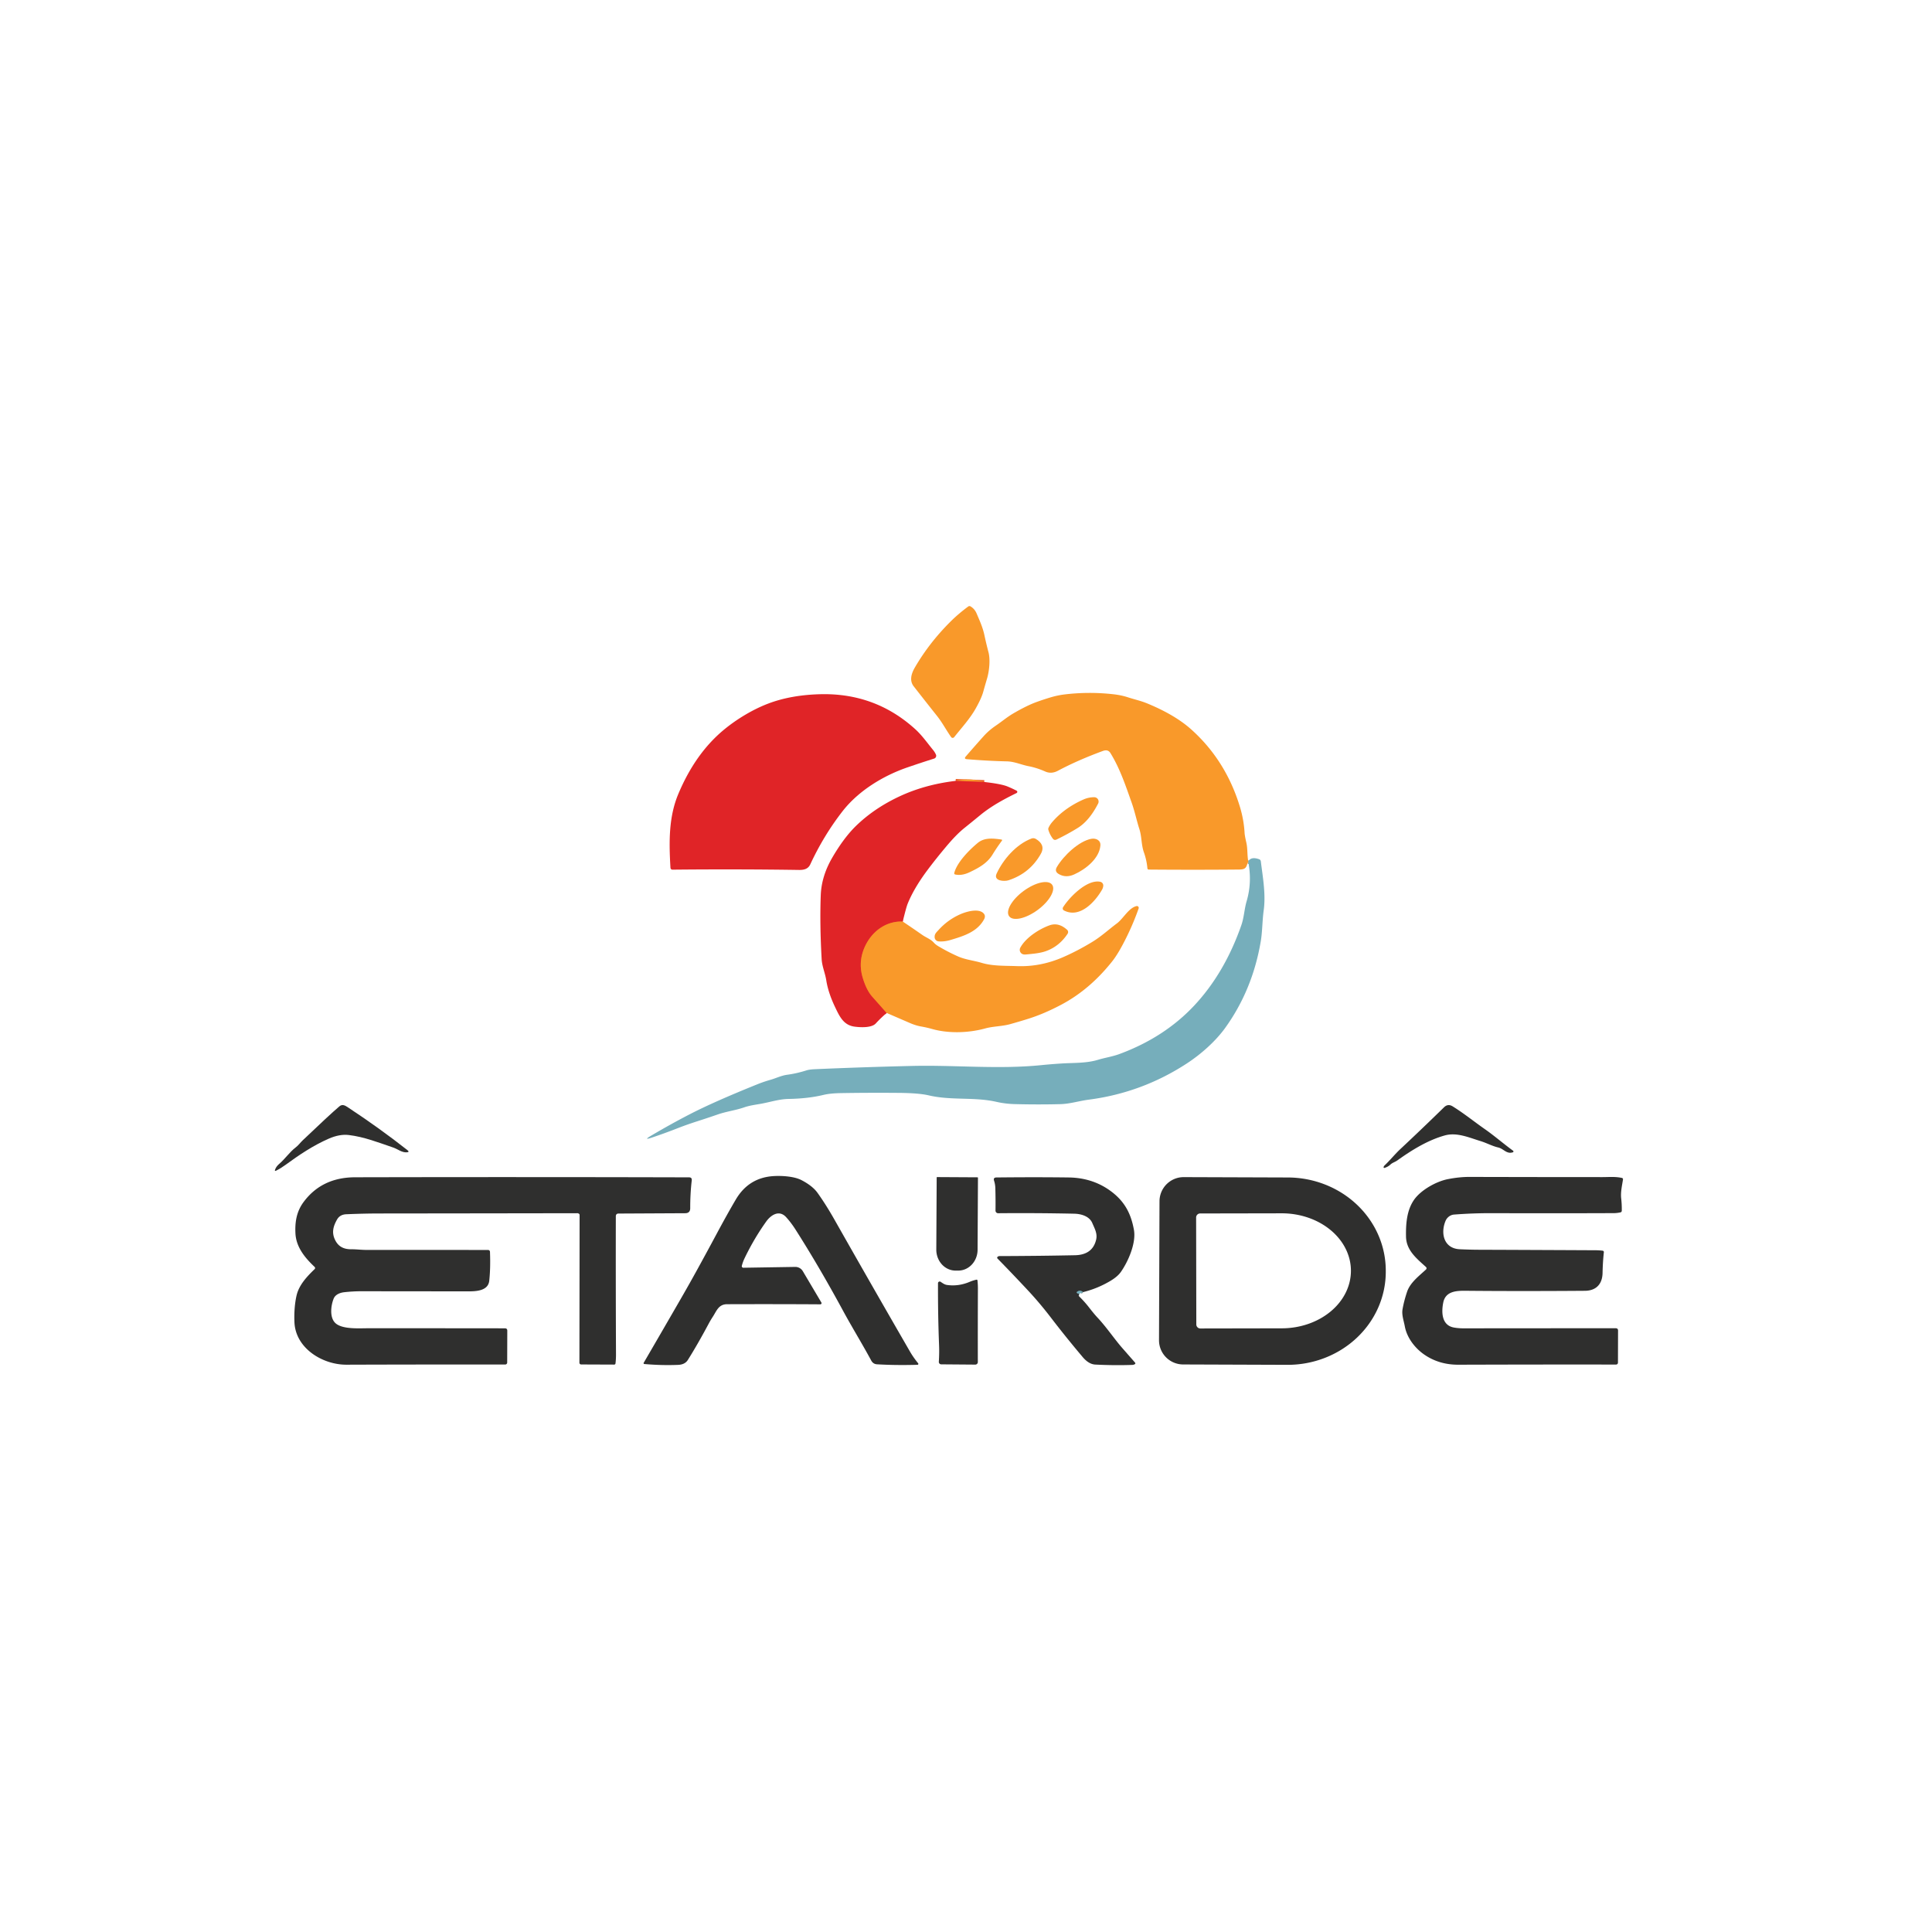 <?xml version="1.0" encoding="UTF-8" standalone="no"?>
<!DOCTYPE svg PUBLIC "-//W3C//DTD SVG 1.1//EN" "http://www.w3.org/Graphics/SVG/1.1/DTD/svg11.dtd">
<svg xmlns="http://www.w3.org/2000/svg" version="1.1" viewBox="0.00 0.00 1024.00 1024.00">
<g stroke-width="2.00" fill="none" stroke-linecap="butt">
<path stroke="#b8a473" vector-effect="non-scaling-stroke" d="
  M 661.61 456.55
  Q 662.04 457.03 661.61 456.93"
/>
<path stroke="#ed5f29" vector-effect="non-scaling-stroke" d="
  M 521.68 414.47
  L 506.52 413.88"
/>
<path stroke="#ed5f29" vector-effect="non-scaling-stroke" d="
  M 478.48 488.44
  C 469.23 488.09 461.67 494.07 458.14 502.34
  Q 454.83 510.10 457.27 518.24
  Q 459.24 524.80 462.29 528.23
  Q 466.46 532.93 469.97 536.90"
/>
<path stroke="#536f75" vector-effect="non-scaling-stroke" d="
  M 574.05 684.85
  Q 572.46 683.51 570.92 684.64
  Q 570.43 684.99 570.89 685.38
  Q 571.22 685.67 571.99 685.74"
/>
</g>
<path fill="#f9992a" d="
  M 484.89 353.80
  Q 492.46 340.75 503.75 329.50
  Q 507.89 325.37 513.19 321.45
  A 1.09 1.08 42.4 0 1 514.41 321.40
  Q 516.60 322.74 517.59 325.08
  C 519.20 328.86 520.87 332.47 521.75 336.61
  Q 522.74 341.25 523.92 345.70
  C 524.89 349.37 524.43 355.36 523.15 359.68
  Q 522.09 363.24 521.14 366.67
  Q 520.18 370.12 517.14 375.52
  C 514.03 381.03 509.67 385.73 505.72 390.72
  A 1.00 0.99 -43.3 0 1 504.13 390.68
  C 501.49 386.96 499.55 383.13 496.65 379.47
  Q 490.35 371.54 484.28 363.76
  C 481.95 360.77 482.97 357.09 484.89 353.80
  Z"
/>
<path fill="#f9992a" d="
  M 661.61 456.55
  Q 662.04 457.03 661.61 456.93
  C 660.77 458.26 660.87 459.72 659.40 460.45
  Q 658.58 460.86 656.53 460.88
  Q 632.35 461.09 608.84 460.89
  A 0.70 0.69 87.3 0 1 608.15 460.26
  Q 607.77 455.94 606.31 451.81
  C 604.85 447.71 605.21 443.53 603.91 439.49
  C 602.43 434.89 601.49 430.21 599.85 425.56
  C 596.59 416.38 593.63 407.39 588.58 399.18
  C 587.58 397.55 586.16 397.43 584.45 398.06
  Q 571.08 402.99 560.73 408.51
  C 558.51 409.69 556.26 409.93 553.95 408.90
  Q 549.50 406.93 545.13 406.09
  C 541.24 405.34 537.80 403.64 533.64 403.54
  Q 523.35 403.30 512.49 402.39
  Q 510.76 402.25 511.90 400.93
  Q 516.35 395.77 521.33 390.21
  Q 524.08 387.14 527.79 384.61
  C 531.01 382.43 533.78 380.04 537.21 378.05
  Q 544.26 373.96 549.18 372.16
  Q 552.81 370.83 556.70 369.66
  Q 560.54 368.50 564.50 368.03
  Q 577.44 366.51 590.39 368.00
  Q 594.42 368.47 597.87 369.60
  C 601.23 370.70 604.56 371.41 607.83 372.74
  C 616.19 376.16 624.77 380.69 631.36 386.59
  Q 649.70 403.03 657.17 427.59
  Q 659.26 434.45 659.66 441.51
  Q 659.74 442.91 660.57 446.53
  C 661.33 449.80 660.98 453.15 661.61 456.55
  Z"
/>
<path fill="#e02427" d="
  M 359.51 420.85
  Q 368.57 399.23 383.79 386.69
  C 390.52 381.14 399.08 375.95 407.45 372.81
  Q 419.18 368.41 434.32 367.96
  Q 463.72 367.08 485.08 386.46
  C 488.72 389.76 491.44 393.72 494.50 397.44
  Q 495.46 398.61 496.06 399.93
  A 1.57 1.56 -20.9 0 1 495.10 402.07
  Q 488.41 404.17 481.11 406.68
  C 468.17 411.11 455.04 419.09 446.57 429.97
  Q 436.54 442.87 429.47 458.12
  C 428.31 460.64 426.02 461.12 423.55 461.09
  Q 390.80 460.60 356.56 460.94
  Q 355.42 460.95 355.35 459.81
  C 354.55 446.12 354.41 433.03 359.51 420.85
  Z"
/>
<path fill="#f9992a" d="
  M 521.68 414.47
  L 506.52 413.88
  Q 513.81 412.12 521.68 414.47
  Z"
/>
<path fill="#e02427" d="
  M 506.52 413.88
  L 521.68 414.47
  Q 530.72 415.48 534.05 416.87
  Q 536.52 417.89 538.81 419.08
  A 0.70 0.70 0.0 0 1 538.80 420.33
  C 532.04 423.63 525.36 427.26 519.53 432.05
  Q 515.43 435.42 511.37 438.68
  C 507.74 441.58 504.52 445.11 501.49 448.71
  Q 495.90 455.37 491.49 461.28
  Q 484.37 470.83 481.06 479.05
  Q 480.29 480.98 478.48 488.44
  C 469.23 488.09 461.67 494.07 458.14 502.34
  Q 454.83 510.10 457.27 518.24
  Q 459.24 524.80 462.29 528.23
  Q 466.46 532.93 469.97 536.90
  Q 467.10 539.29 464.19 542.44
  C 461.95 544.88 455.98 544.56 452.92 544.14
  C 447.11 543.35 445.01 538.78 442.71 533.99
  Q 438.99 526.26 437.95 519.64
  C 437.34 515.73 435.71 512.25 435.49 508.32
  Q 434.44 489.78 435.02 474.45
  Q 435.40 464.41 441.08 454.63
  Q 447.23 444.06 453.63 437.81
  Q 463.11 428.57 476.31 422.31
  Q 489.95 415.84 506.52 413.88
  Z"
/>
<path fill="#f9992a" d="
  M 574.17 423.79
  Q 576.98 422.53 579.98 422.54
  A 2.32 2.32 0.0 0 1 582.02 425.93
  C 579.43 430.92 576.03 435.86 571.13 438.89
  Q 565.84 442.15 559.99 444.97
  Q 558.80 445.54 558.00 444.48
  Q 556.37 442.30 555.66 439.82
  Q 555.50 439.26 555.75 438.72
  Q 556.46 437.18 557.56 435.88
  Q 563.96 428.35 574.17 423.79
  Z"
/>
<path fill="#f9992a" d="
  M 528.23 463.02
  C 531.75 455.45 538.59 447.54 546.70 444.44
  Q 547.91 443.98 549.07 444.68
  C 552.12 446.52 553.63 449.07 551.65 452.58
  Q 545.85 462.87 534.52 466.57
  C 532.32 467.29 526.38 466.99 528.23 463.02
  Z"
/>
<path fill="#f9992a" d="
  M 513.91 462.30
  Q 509.74 464.28 506.24 463.49
  A 0.62 0.62 0.0 0 1 505.77 462.74
  C 507.16 457.14 513.71 450.48 518.28 446.72
  C 521.78 443.85 526.30 444.34 530.65 444.95
  Q 531.44 445.06 530.96 445.69
  Q 528.38 449.15 526.03 452.99
  C 523.20 457.60 518.61 460.07 513.91 462.30
  Z"
/>
<path fill="#f9992a" d="
  M 560.15 459.55
  C 563.81 453.34 571.92 445.83 578.34 444.60
  C 580.79 444.13 583.46 445.28 583.23 448.12
  C 582.69 454.93 575.58 460.69 569.29 463.49
  Q 564.88 465.46 561.11 463.23
  Q 558.79 461.86 560.15 459.55
  Z"
/>
<path fill="#76aebb" d="
  M 661.61 456.93
  Q 662.04 457.03 661.61 456.55
  Q 663.08 453.89 667.38 455.41
  A 1.34 1.34 0.0 0 1 668.26 456.51
  C 669.32 464.99 670.96 473.98 669.79 482.48
  C 668.99 488.29 669.14 493.64 668.19 499.17
  Q 663.81 524.78 649.34 544.86
  C 644.31 551.84 636.65 558.67 629.20 563.55
  Q 605.33 579.18 577.03 582.85
  C 571.87 583.52 567.17 585.09 561.98 585.22
  Q 550.01 585.52 537.90 585.20
  Q 532.82 585.07 528.13 584.00
  C 516.31 581.32 504.20 583.37 492.26 580.57
  Q 487.02 579.34 476.33 579.25
  Q 460.77 579.12 446.23 579.36
  C 442.91 579.41 439.50 579.59 436.29 580.36
  Q 428.29 582.28 417.97 582.46
  C 412.82 582.55 408.04 584.21 402.98 585.08
  C 400.05 585.59 397.26 585.95 394.42 586.93
  C 389.83 588.52 385.03 589.08 380.30 590.73
  Q 375.06 592.54 369.79 594.23
  Q 363.97 596.10 359.32 597.92
  Q 352.17 600.72 345.52 602.94
  Q 340.68 604.55 345.07 601.95
  Q 355.56 595.75 365.72 590.51
  Q 378.45 583.94 401.50 574.66
  Q 404.86 573.31 408.23 572.36
  C 411.31 571.49 414.11 570.05 417.31 569.63
  Q 422.22 568.97 427.21 567.39
  C 428.80 566.88 430.63 566.75 432.31 566.68
  Q 457.78 565.57 483.33 564.97
  C 506.33 564.42 528.96 566.85 551.84 564.55
  Q 556.94 564.03 562.67 563.67
  C 569.13 563.26 575.78 563.60 581.92 561.73
  C 585.73 560.58 589.66 560.02 593.37 558.64
  Q 617.15 549.83 632.91 533.02
  Q 649.02 515.84 657.92 490.42
  C 659.39 486.23 659.49 481.94 660.74 477.67
  Q 663.70 467.57 661.61 456.93
  Z"
/>
<ellipse fill="#f9992a" cx="0.00" cy="0.00" transform="translate(546.25,477.27) rotate(-36.3)" rx="14.13" ry="6.26"/>
<path fill="#f9992a" d="
  M 563.45 480.86
  C 566.64 475.73 576.13 465.89 583.17 467.37
  A 2.01 2.00 8.3 0 1 584.75 469.48
  Q 584.67 470.58 584.10 471.56
  C 580.48 477.88 572.39 486.94 563.91 482.56
  A 1.20 1.20 0.0 0 1 563.45 480.86
  Z"
/>
<path fill="#f9992a" d="
  M 469.97 536.90
  Q 466.46 532.93 462.29 528.23
  Q 459.24 524.80 457.27 518.24
  Q 454.83 510.10 458.14 502.34
  C 461.67 494.07 469.23 488.09 478.48 488.44
  Q 483.56 491.85 488.84 495.53
  C 490.76 496.87 493.29 497.78 494.84 499.50
  Q 495.87 500.65 497.29 501.49
  Q 502.55 504.62 507.75 506.91
  C 511.80 508.70 516.08 509.06 520.32 510.34
  C 526.16 512.09 532.66 511.83 539.02 512.06
  Q 551.45 512.53 563.36 507.36
  Q 570.94 504.07 578.83 499.29
  C 583.69 496.35 587.59 492.69 592.03 489.38
  C 595.32 486.92 598.31 481.11 602.41 480.24
  A 0.96 0.95 -86.1 0 1 603.50 481.50
  Q 600.77 489.27 597.05 496.80
  Q 592.83 505.34 589.52 509.50
  C 582.10 518.85 573.27 526.81 562.40 532.56
  Q 553.22 537.41 544.90 540.01
  Q 540.37 541.43 535.54 542.78
  C 531.03 544.05 526.53 543.89 522.12 545.11
  C 513.58 547.46 502.92 547.90 494.02 545.38
  Q 491.18 544.58 488.16 544.05
  Q 485.42 543.58 482.32 542.24
  Q 476.44 539.70 469.97 536.90
  Z"
/>
<path fill="#f9992a" d="
  M 508.92 484.60
  C 512.18 483.15 518.55 481.33 521.23 484.00
  Q 522.61 485.38 521.55 487.31
  C 517.91 493.93 510.80 496.11 503.81 498.20
  Q 500.42 499.21 497.44 498.94
  A 2.27 2.26 -89.3 0 1 495.38 496.82
  C 495.26 494.96 496.34 494.15 497.46 492.91
  Q 502.30 487.54 508.92 484.60
  Z"
/>
<path fill="#f9992a" d="
  M 556.16 490.48
  C 559.79 489.16 562.86 490.37 565.58 492.81
  A 1.62 1.61 -52.8 0 1 565.86 494.90
  Q 561.47 501.56 554.42 504.10
  C 551.24 505.25 547.47 505.53 543.99 505.87
  Q 543.23 505.94 542.64 505.87
  A 2.44 2.44 0.0 0 1 540.79 502.28
  C 543.71 496.89 550.86 492.40 556.16 490.48
  Z"
/>
<path fill="#2f2f2e" d="
  M 147.94 616.93
  C 151.11 614.24 153.42 610.68 156.71 608.16
  C 158.18 607.04 159.14 605.64 160.44 604.40
  Q 174.67 590.82 179.89 586.39
  C 181.52 585.01 182.99 585.99 184.52 586.99
  Q 201.37 598.11 215.92 609.57
  Q 217.31 610.66 215.54 610.76
  C 212.91 610.91 210.87 609.05 208.39 608.21
  C 200.50 605.52 192.98 602.55 184.82 601.58
  Q 179.99 601.01 174.24 603.52
  C 165.99 607.13 158.45 612.19 151.37 617.38
  Q 148.82 619.24 146.34 620.48
  Q 145.47 620.91 145.78 619.99
  Q 146.35 618.28 147.94 616.93
  Z"
/>
<path fill="#2f2f2e" d="
  M 794.11 608.19
  C 790.83 607.43 787.99 605.81 784.71 604.80
  C 778.50 602.90 772.15 600.04 765.79 601.80
  C 756.70 604.33 748.15 609.64 740.57 615.08
  C 739.41 615.91 738.05 616.22 736.99 617.21
  Q 735.61 618.50 733.78 619.02
  A 0.36 0.35 -89.9 0 1 733.34 618.57
  Q 733.49 618.04 733.90 617.65
  C 736.84 614.88 739.31 611.74 742.26 608.99
  Q 753.79 598.20 765.35 586.90
  Q 767.44 584.85 769.93 586.39
  C 775.96 590.13 781.19 594.41 786.91 598.40
  C 792.13 602.04 796.87 606.20 801.98 609.92
  A 0.47 0.47 0.0 0 1 801.85 610.74
  C 798.56 611.85 796.95 608.86 794.11 608.19
  Z"
/>
<path fill="#2f2f2e" d="
  M 393.18 670.91
  A 0.82 0.82 0.0 0 0 393.99 671.93
  L 421.48 671.49
  A 4.60 4.60 0.0 0 1 425.51 673.75
  L 435.35 690.37
  A 0.63 0.63 0.0 0 1 434.81 691.32
  Q 410.89 691.17 385.35 691.26
  C 380.87 691.28 379.81 694.81 377.83 697.86
  Q 376.54 699.84 375.58 701.65
  Q 369.70 712.66 364.57 720.81
  Q 363.04 723.25 359.44 723.41
  Q 350.79 723.77 341.50 722.96
  A 0.43 0.43 0.0 0 1 341.17 722.32
  Q 351.11 705.25 360.77 688.50
  Q 365.45 680.40 370.05 672.01
  Q 375.02 662.95 379.69 654.24
  Q 385.51 643.37 390.02 635.73
  Q 396.79 624.28 409.76 623.37
  C 414.16 623.07 420.81 623.44 424.76 625.47
  Q 430.65 628.52 433.33 632.26
  Q 437.80 638.52 442.23 646.34
  Q 461.73 680.75 482.27 716.30
  Q 484.04 719.37 486.64 722.58
  A 0.48 0.48 0.0 0 1 486.28 723.37
  Q 475.00 723.70 464.83 723.11
  Q 462.77 722.98 461.75 721.08
  C 456.92 712.12 451.75 703.80 446.77 694.61
  Q 434.18 671.38 421.73 651.83
  Q 419.31 648.03 416.66 645.12
  C 412.97 641.07 408.59 643.96 406.10 647.45
  Q 399.68 656.44 394.70 666.77
  Q 393.71 668.82 393.18 670.91
  Z"
/>
<path fill="#2f2f2e" d="
  M 306.69 643.21
  Q 306.54 643.14 306.39 643.09
  Q 306.25 643.03 306.10 643.03
  Q 253.69 643.12 201.55 643.17
  Q 192.93 643.17 183.50 643.58
  Q 180.13 643.73 178.61 646.43
  C 176.71 649.81 175.70 653.11 177.49 656.95
  C 179.28 660.81 182.25 662.16 186.28 662.14
  C 188.88 662.12 191.45 662.48 194.06 662.48
  Q 228.47 662.46 258.73 662.52
  A 0.97 0.97 0.0 0 1 259.70 663.46
  Q 260.03 672.20 259.31 678.82
  C 258.71 684.39 251.97 684.46 247.66 684.45
  Q 222.18 684.42 191.66 684.39
  Q 187.21 684.38 182.49 684.90
  C 180.32 685.13 177.74 686.07 176.85 688.29
  C 175.33 692.06 174.54 698.62 178.02 701.49
  C 181.80 704.61 190.27 704.01 195.09 704.00
  Q 234.17 703.99 267.62 704.04
  Q 268.88 704.04 268.87 705.30
  L 268.82 722.17
  A 1.06 1.06 0.0 0 1 267.76 723.23
  Q 223.33 723.18 183.64 723.32
  C 171.01 723.37 156.69 714.69 156.06 700.85
  C 155.85 696.19 156.18 690.87 157.22 686.49
  C 158.53 681.02 162.67 676.60 166.76 672.66
  A 0.80 0.80 0.0 0 0 166.76 671.50
  C 161.61 666.64 156.95 661.00 156.59 653.71
  C 156.29 647.64 157.19 642.12 160.90 637.11
  Q 170.59 624.02 188.22 623.98
  Q 277.80 623.78 365.21 624.02
  Q 366.83 624.02 366.64 625.63
  Q 365.82 632.64 365.83 640.34
  Q 365.84 643.01 363.17 643.03
  L 327.89 643.21
  Q 326.40 643.21 326.40 644.70
  Q 326.33 681.34 326.49 718.02
  Q 326.50 720.40 326.23 722.61
  Q 326.15 723.26 325.49 723.26
  L 308.01 723.19
  A 0.92 0.92 0.0 0 1 307.10 722.27
  L 307.20 644.01
  Q 307.20 643.45 306.69 643.21
  Z"
/>
<path fill="#2f2f2e" d="
  M 518.09 624.00
  A 0.25 0.25 0.0 0 1 518.34 624.25
  L 518.14 662.42
  A 11.08 10.23 -89.7 0 1 507.85 673.44
  L 506.43 673.44
  A 11.08 10.23 -89.7 0 1 496.26 662.30
  L 496.46 624.13
  A 0.25 0.25 0.0 0 1 496.71 623.88
  L 518.09 624.00
  Z"
/>
<path fill="#2f2f2e" d="
  M 755.70 672.96
  Q 756.52 672.19 755.69 671.44
  C 750.78 667.00 745.36 662.66 745.22 655.48
  C 745.09 648.85 745.56 641.55 749.47 635.93
  C 753.12 630.68 761.30 626.19 767.26 625.00
  Q 773.40 623.78 778.76 623.79
  Q 816.36 623.89 849.34 623.89
  C 852.91 623.89 856.15 623.55 859.68 624.33
  A 0.70 0.69 10.6 0 1 860.22 625.11
  C 859.71 628.48 858.89 631.82 859.27 635.24
  Q 859.63 638.49 859.58 641.67
  Q 859.57 642.43 858.84 642.59
  Q 856.98 642.99 855.33 642.99
  Q 824.23 643.11 790.47 643.01
  Q 780.70 642.98 770.64 643.75
  C 768.71 643.90 766.94 645.27 766.19 647.05
  C 763.39 653.67 765.25 661.76 773.76 662.13
  Q 779.25 662.37 783.30 662.39
  Q 812.97 662.50 845.65 662.66
  Q 847.36 662.66 849.40 662.88
  A 0.76 0.75 6.0 0 1 850.08 663.71
  Q 849.51 668.89 849.39 674.70
  C 849.27 680.58 846.02 684.10 840.02 684.15
  Q 805.10 684.41 777.00 684.14
  C 772.03 684.09 766.17 684.27 764.95 690.40
  C 763.91 695.58 764.11 702.46 770.62 703.62
  Q 773.01 704.05 775.93 704.05
  Q 813.93 704.00 856.37 704.00
  Q 857.61 704.00 857.60 705.24
  L 857.55 722.25
  A 0.99 0.99 0.0 0 1 856.56 723.24
  Q 813.68 723.19 773.00 723.33
  Q 762.65 723.36 754.80 717.89
  C 749.88 714.46 745.68 709.01 744.57 702.95
  C 744.02 699.96 742.85 696.92 743.38 693.91
  Q 744.17 689.43 745.79 684.64
  C 747.41 679.85 751.97 676.41 755.70 672.96
  Z"
/>
<path fill="#2f2f2e" d="
  M 574.05 684.85
  Q 572.46 683.51 570.92 684.64
  Q 570.43 684.99 570.89 685.38
  Q 571.22 685.67 571.99 685.74
  Q 571.40 686.55 572.06 687.20
  Q 574.92 690.02 576.97 692.66
  Q 579.91 696.45 581.63 698.28
  C 586.41 703.36 590.68 709.73 594.70 714.33
  Q 597.93 718.02 601.53 722.12
  Q 602.09 722.76 601.32 723.14
  Q 600.76 723.41 600.14 723.43
  Q 590.61 723.76 580.51 723.25
  C 577.72 723.10 575.51 721.24 573.81 719.23
  Q 564.69 708.41 557.10 698.49
  Q 551.13 690.69 544.88 683.99
  Q 536.79 675.31 528.69 667.04
  A 0.62 0.61 -42.8 0 1 528.73 666.15
  Q 529.18 665.75 529.75 665.75
  Q 551.17 665.68 569.77 665.30
  Q 579.12 665.10 580.99 656.98
  C 581.74 653.75 580.12 651.04 578.93 648.22
  C 577.38 644.59 572.98 643.37 569.44 643.29
  Q 549.72 642.86 529.04 643.04
  A 1.39 1.38 -90.0 0 1 527.64 641.63
  Q 527.72 635.74 527.55 629.82
  Q 527.49 627.70 526.88 625.81
  Q 526.34 624.10 528.12 624.08
  Q 548.66 623.85 566.35 624.08
  Q 579.74 624.24 589.63 632.00
  C 596.38 637.29 599.51 643.61 601.00 651.80
  C 602.30 658.94 597.83 668.86 594.05 674.20
  Q 592.27 676.73 588.19 679.11
  Q 581.43 683.06 574.05 684.85
  Z"
/>
<path fill="#2f2f2e" d="
  M 614.56 636.67
  A 12.82 12.82 0.0 0 1 627.42 623.90
  L 682.64 624.09
  A 52.02 49.34 0.2 0 1 734.49 673.61
  L 734.49 674.23
  A 52.02 49.34 0.2 0 1 682.30 723.39
  L 627.08 723.19
  A 12.82 12.82 0.0 0 1 614.30 710.33
  L 614.56 636.67
  Z
  M 633.97 645.30
  L 634.07 701.98
  A 2.14 2.14 0.0 0 0 636.21 704.12
  L 679.40 704.04
  A 36.67 30.48 -0.1 0 0 716.02 673.50
  L 716.02 673.50
  A 36.67 30.48 -0.1 0 0 679.30 643.08
  L 636.11 643.16
  A 2.14 2.14 0.0 0 0 633.97 645.30
  Z"
/>
<path fill="#2f2f2e" d="
  M 514.00 679.38
  Q 515.69 678.66 517.49 678.27
  Q 518.03 678.16 518.09 678.71
  Q 518.32 680.97 518.31 683.00
  Q 518.23 702.15 518.27 721.93
  A 1.34 1.34 0.0 0 1 516.92 723.27
  L 498.86 723.13
  A 1.27 1.27 0.0 0 1 497.60 721.78
  Q 497.89 717.23 497.73 713.00
  Q 497.09 696.96 497.16 680.12
  A 0.90 0.89 17.4 0 1 498.56 679.39
  C 499.65 680.13 500.61 680.86 501.97 681.06
  Q 508.01 681.92 514.00 679.38
  Z"
/>
<path fill="#76aebb" d="
  M 574.05 684.85
  L 571.99 685.74
  Q 571.22 685.67 570.89 685.38
  Q 570.43 684.99 570.92 684.64
  Q 572.46 683.51 574.05 684.85
  Z"
/>
</svg>
